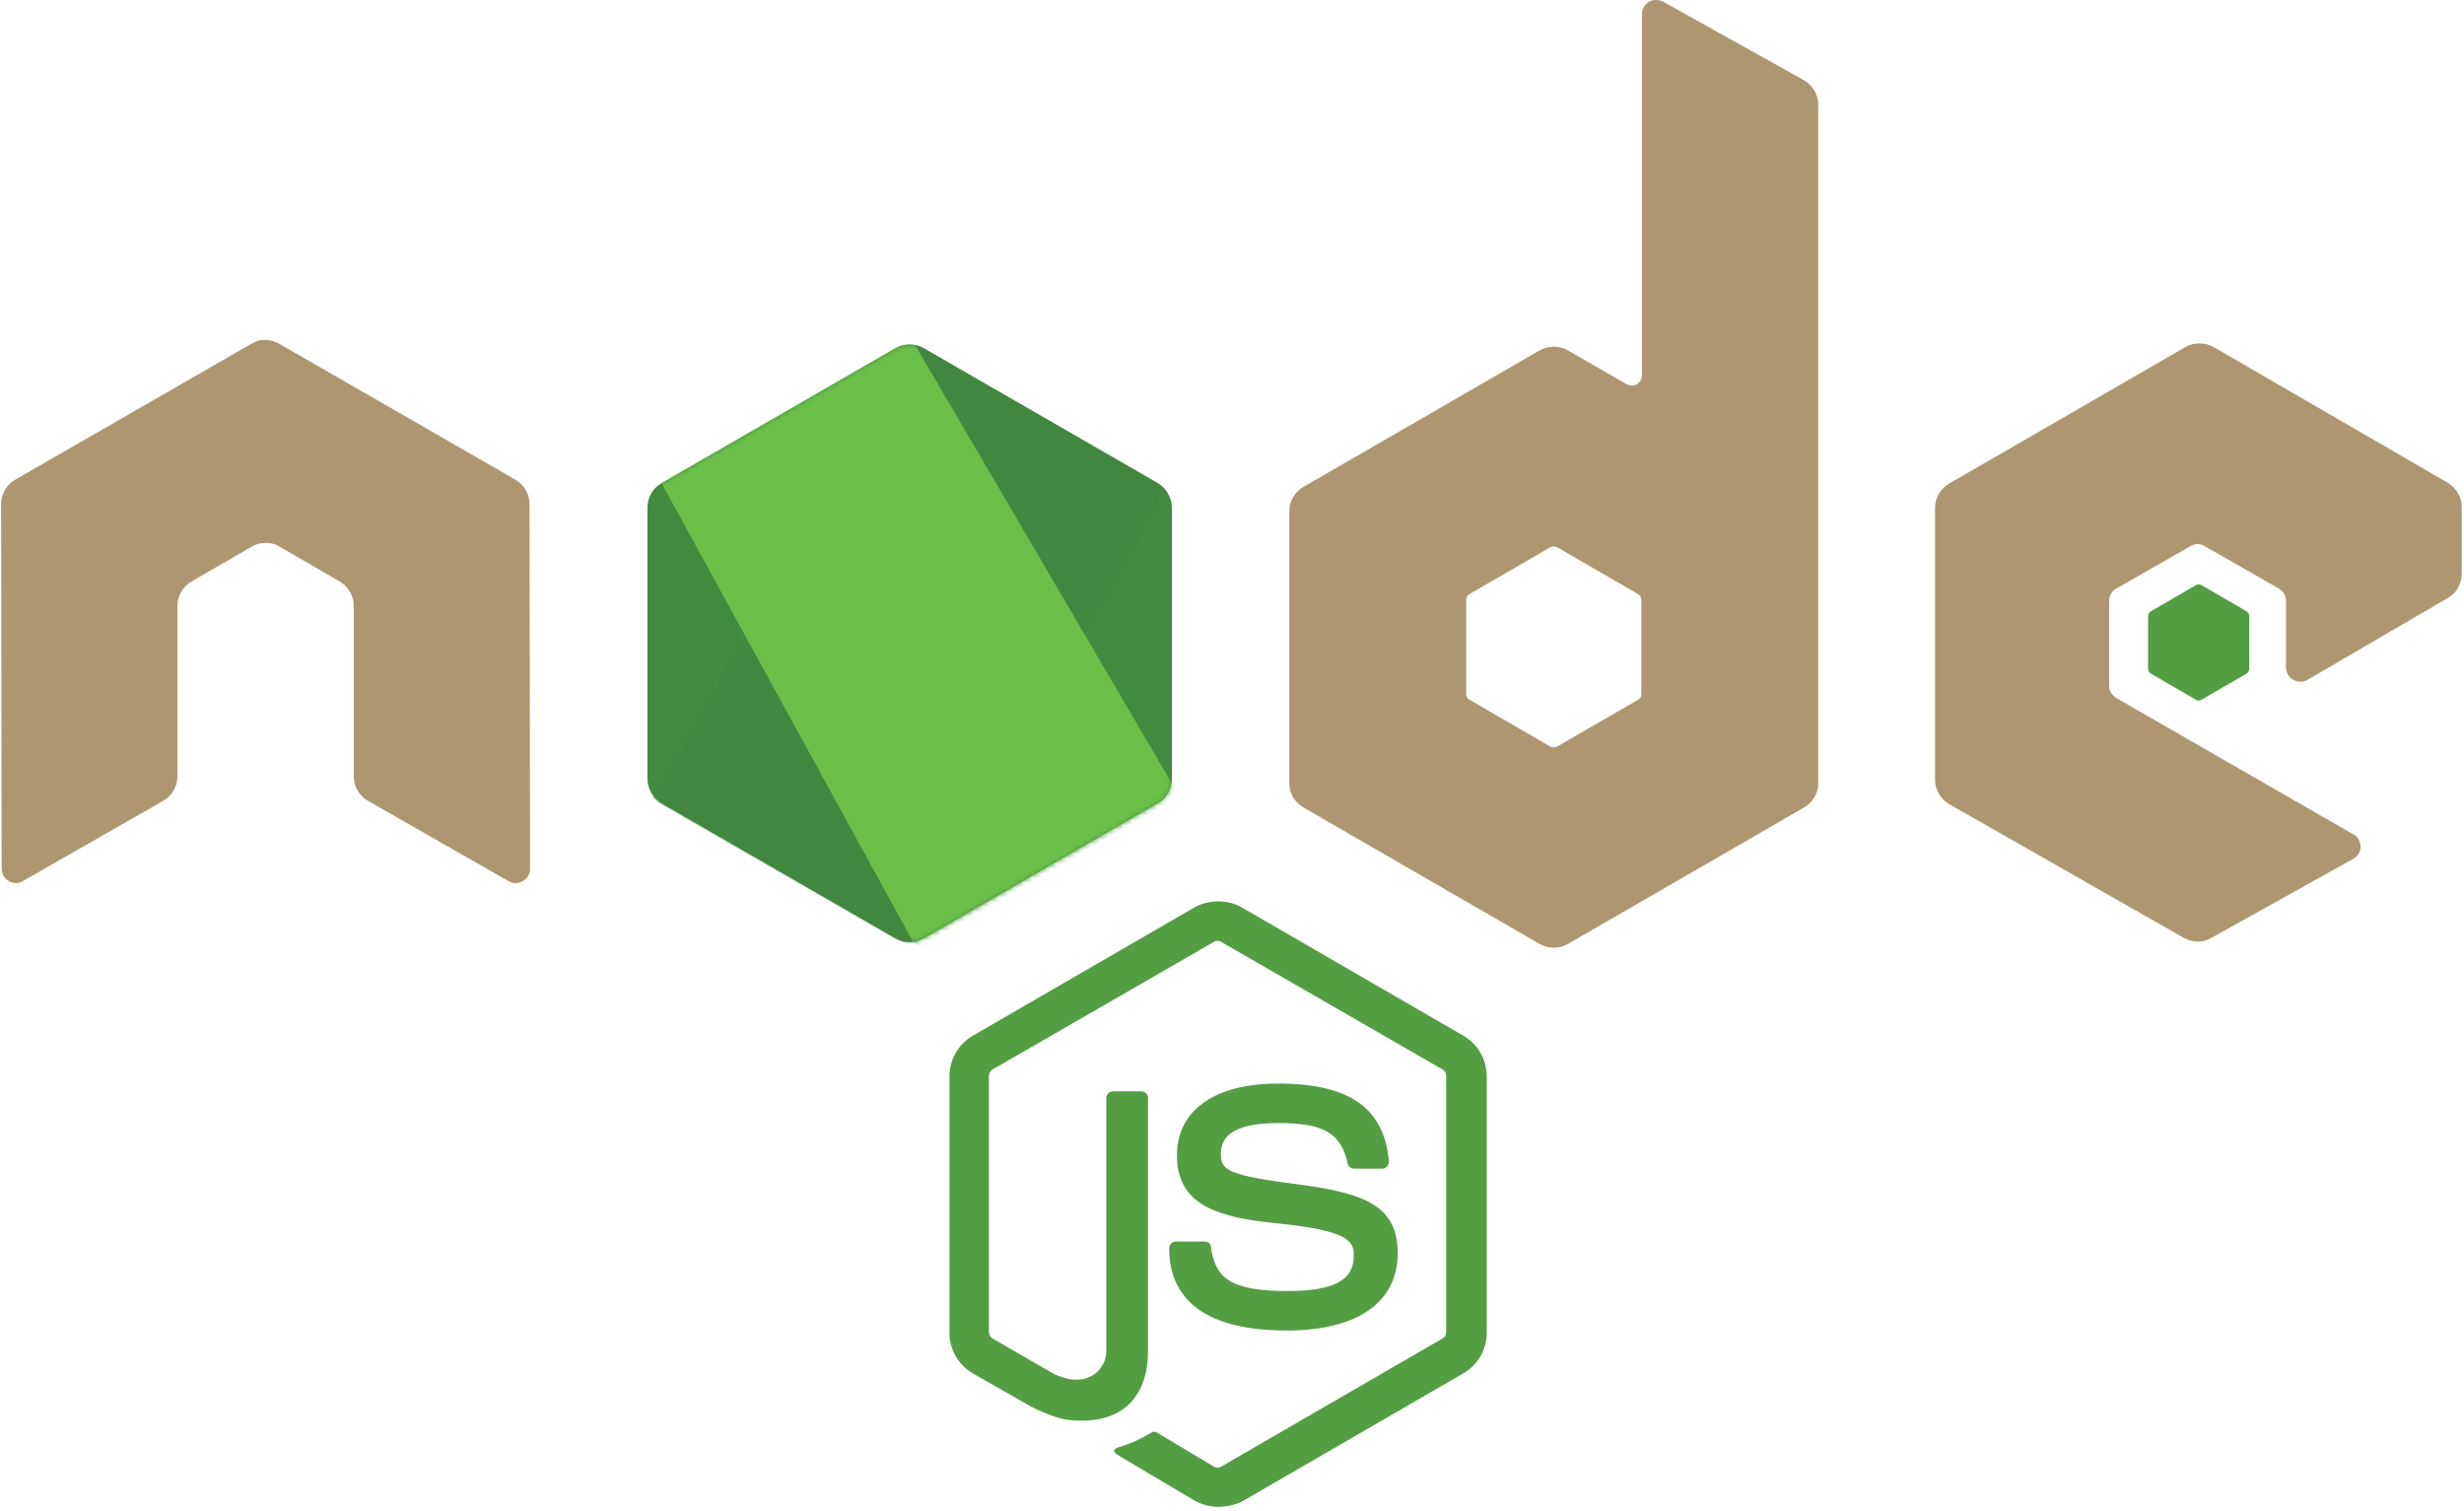 <svg width="512" height="314" viewBox="0 0 512 314" fill="none" xmlns="http://www.w3.org/2000/svg">
<g clip-path="url(#clip0_2286_950)">
<path d="M253.11 313.095C251.377 313.095 249.759 312.633 248.256 311.824L232.885 302.694C230.573 301.422 231.729 300.96 232.423 300.729C235.543 299.689 236.121 299.457 239.357 297.609C239.704 297.377 240.167 297.493 240.513 297.724L252.302 304.774C252.764 305.005 253.342 305.005 253.688 304.774L299.803 278.076C300.265 277.845 300.497 277.382 300.497 276.805V223.525C300.497 222.946 300.265 222.485 299.803 222.253L253.688 195.671C253.226 195.439 252.648 195.439 252.302 195.671L206.187 222.253C205.725 222.484 205.493 223.062 205.493 223.524V276.804C205.493 277.267 205.725 277.844 206.187 278.076L218.785 285.357C225.604 288.824 229.88 284.779 229.88 280.734V228.147C229.88 227.454 230.458 226.76 231.267 226.76H237.161C237.855 226.76 238.548 227.338 238.548 228.147V280.734C238.548 289.864 233.578 295.181 224.91 295.181C222.252 295.181 220.172 295.181 214.277 292.291L202.142 285.357C199.137 283.624 197.288 280.387 197.288 276.92V223.64C197.288 220.173 199.137 216.936 202.142 215.203L248.256 188.505C251.146 186.887 255.076 186.887 257.965 188.505L304.079 215.203C307.084 216.936 308.934 220.173 308.934 223.64V276.92C308.934 280.387 307.084 283.624 304.079 285.357L257.965 312.055C256.462 312.749 254.728 313.095 253.11 313.095ZM267.327 276.458C247.102 276.458 242.941 267.212 242.941 259.353C242.941 258.659 243.519 257.966 244.328 257.966H250.338C251.031 257.966 251.609 258.428 251.609 259.122C252.534 265.247 255.192 268.252 267.443 268.252C277.151 268.252 281.313 266.056 281.313 260.855C281.313 257.85 280.156 255.655 265.016 254.152C252.418 252.88 244.559 250.107 244.559 240.052C244.559 230.69 252.419 225.142 265.594 225.142C280.387 225.142 287.669 230.228 288.594 241.322C288.594 241.67 288.478 242.016 288.247 242.363C288.015 242.594 287.669 242.825 287.322 242.825H281.312C280.734 242.825 280.156 242.363 280.041 241.785C278.654 235.429 275.071 233.348 265.594 233.348C254.961 233.348 253.689 237.047 253.689 239.82C253.689 243.172 255.192 244.212 269.523 246.061C283.739 247.911 290.443 250.569 290.443 260.508C290.327 270.679 282.006 276.458 267.327 276.458Z" fill="#539E43"/>
<path d="M110.028 104.712C110.028 102.632 108.872 100.666 107.023 99.626L58.019 71.426C57.209 70.963 56.285 70.732 55.361 70.616H54.898C53.974 70.616 53.049 70.963 52.24 71.426L3.236 99.626C1.386 100.666 0.231 102.631 0.231 104.712L0.347 180.529C0.347 181.569 0.925 182.609 1.849 183.072C2.774 183.65 3.929 183.65 4.739 183.072L33.864 166.429C35.713 165.389 36.869 163.424 36.869 161.344V125.862C36.869 123.782 38.024 121.817 39.874 120.777L52.24 113.611C53.165 113.033 54.205 112.801 55.245 112.801C56.285 112.801 57.325 113.033 58.135 113.611L70.501 120.777C72.351 121.817 73.506 123.781 73.506 125.862V161.344C73.506 163.424 74.662 165.389 76.511 166.429L105.636 183.072C106.086 183.356 106.607 183.506 107.138 183.506C107.67 183.506 108.191 183.356 108.641 183.072C109.566 182.609 110.144 181.569 110.144 180.529L110.028 104.712ZM345.571 0.347C344.647 -0.116 343.491 -0.116 342.681 0.347C341.757 0.925 341.179 1.849 341.179 2.889V78.014C341.179 78.707 340.833 79.4 340.139 79.863C339.446 80.209 338.752 80.209 338.059 79.863L325.808 72.813C324.91 72.302 323.894 72.033 322.86 72.033C321.827 72.033 320.811 72.302 319.913 72.813L270.909 101.129C269.06 102.169 267.904 104.134 267.904 106.214V162.73C267.904 164.81 269.06 166.776 270.909 167.816L319.913 196.132C320.811 196.644 321.827 196.913 322.86 196.913C323.894 196.913 324.91 196.644 325.808 196.132L374.812 167.816C376.661 166.776 377.817 164.811 377.817 162.73V21.844C377.817 19.648 376.661 17.684 374.812 16.643L345.571 0.347ZM341.064 144.123C341.064 144.701 340.833 145.163 340.37 145.394L323.612 155.102C323.378 155.216 323.121 155.276 322.86 155.276C322.6 155.276 322.343 155.216 322.109 155.102L305.351 145.394C304.888 145.163 304.657 144.585 304.657 144.123V124.706C304.657 124.128 304.888 123.666 305.351 123.435L322.109 113.726C322.343 113.612 322.6 113.553 322.86 113.553C323.121 113.553 323.378 113.612 323.612 113.726L340.37 123.435C340.833 123.665 341.064 124.244 341.064 124.706V144.123ZM508.648 124.244C510.498 123.204 511.538 121.239 511.538 119.158V105.405C511.538 103.325 510.382 101.36 508.648 100.32L459.991 72.12C459.093 71.609 458.077 71.34 457.043 71.34C456.01 71.34 454.994 71.609 454.096 72.12L405.092 100.435C403.242 101.475 402.087 103.44 402.087 105.52V162.037C402.087 164.117 403.243 166.082 405.092 167.122L453.749 194.86C455.599 195.9 457.795 195.9 459.529 194.86L489 178.45C489.925 177.987 490.503 176.947 490.503 175.907C490.503 174.867 489.925 173.827 489 173.364L439.765 145.048C438.84 144.47 438.262 143.546 438.262 142.506V124.823C438.262 123.783 438.84 122.743 439.765 122.28L455.136 113.496C455.586 113.213 456.107 113.063 456.638 113.063C457.17 113.063 457.691 113.213 458.141 113.496L473.513 122.28C474.438 122.858 475.015 123.782 475.015 124.823V138.692C475.015 139.732 475.593 140.772 476.518 141.234C476.968 141.518 477.489 141.668 478.02 141.668C478.552 141.668 479.073 141.518 479.523 141.234L508.648 124.244Z" fill="#AE9670"/>
<path d="M456.292 121.586C456.464 121.472 456.665 121.412 456.87 121.412C457.076 121.412 457.276 121.472 457.448 121.586L466.81 127.018C467.156 127.25 467.387 127.596 467.387 128.058V138.923C467.387 139.385 467.157 139.732 466.81 139.963L457.448 145.395C457.276 145.508 457.076 145.568 456.87 145.568C456.665 145.568 456.464 145.508 456.292 145.395L446.931 139.963C446.584 139.732 446.353 139.385 446.353 138.923V128.059C446.353 127.596 446.583 127.249 446.931 127.019L456.292 121.586Z" fill="#539E43"/>
<path d="M191.971 72.35C191.073 71.839 190.057 71.57 189.024 71.57C187.99 71.57 186.975 71.839 186.077 72.35L137.42 100.433C135.57 101.473 134.53 103.438 134.53 105.518V161.804C134.53 163.884 135.686 165.849 137.42 166.889L186.077 194.974C186.975 195.486 187.99 195.754 189.024 195.754C190.057 195.754 191.073 195.486 191.971 194.974L240.629 166.889C242.478 165.849 243.519 163.884 243.519 161.804V105.519C243.519 103.439 242.362 101.474 240.629 100.434L191.971 72.35Z" fill="url(#paint0_linear_2286_950)"/>
<mask id="mask0_2286_950" style="mask-type:luminance" maskUnits="userSpaceOnUse" x="134" y="71" width="110" height="125">
<path d="M191.971 72.35C191.073 71.839 190.057 71.57 189.024 71.57C187.99 71.57 186.975 71.839 186.077 72.35L137.42 100.433C135.57 101.473 134.53 103.438 134.53 105.518V161.804C134.53 163.884 135.686 165.849 137.42 166.889L186.077 194.974C186.975 195.486 187.99 195.754 189.024 195.754C190.057 195.754 191.073 195.486 191.971 194.974L240.629 166.889C242.478 165.849 243.519 163.884 243.519 161.804V105.519C243.519 103.439 242.362 101.474 240.629 100.434L191.971 72.35Z" fill="white"/>
</mask>
<g mask="url(#mask0_2286_950)">
<path d="M240.744 100.433L191.856 72.35C191.375 72.107 190.872 71.913 190.353 71.772L135.57 165.619C136.024 166.174 136.572 166.643 137.189 167.006L186.077 195.091C187.464 195.9 189.082 196.131 190.584 195.668L242.016 101.59C241.669 101.128 241.206 100.779 240.744 100.433Z" fill="url(#paint1_linear_2286_950)"/>
</g>
<mask id="mask1_2286_950" style="mask-type:luminance" maskUnits="userSpaceOnUse" x="134" y="71" width="110" height="125">
<path d="M191.971 72.35C191.073 71.839 190.057 71.57 189.024 71.57C187.99 71.57 186.975 71.839 186.077 72.35L137.42 100.433C135.57 101.473 134.53 103.438 134.53 105.518V161.804C134.53 163.884 135.686 165.849 137.42 166.889L186.077 194.974C186.975 195.486 187.99 195.754 189.024 195.754C190.057 195.754 191.073 195.486 191.971 194.974L240.629 166.889C242.478 165.849 243.519 163.884 243.519 161.804V105.519C243.519 103.439 242.362 101.474 240.629 100.434L191.971 72.35Z" fill="white"/>
</mask>
<g mask="url(#mask1_2286_950)">
<path fill-rule="evenodd" clip-rule="evenodd" d="M240.86 166.89C242.247 166.081 243.287 164.694 243.75 163.192L190.121 71.656C188.734 71.425 187.231 71.54 185.961 72.349L137.419 100.319L189.774 195.784C190.535 195.659 191.275 195.426 191.97 195.091L240.86 166.89Z" fill="url(#paint2_linear_2286_950)"/>
<path fill-rule="evenodd" clip-rule="evenodd" d="M240.86 166.89L192.087 194.975C191.399 195.326 190.656 195.56 189.891 195.668L190.816 197.402L244.905 166.082V165.388L243.518 163.076C243.287 164.694 242.247 166.081 240.86 166.89Z" fill="url(#paint3_linear_2286_950)"/>
<path fill-rule="evenodd" clip-rule="evenodd" d="M240.86 166.89L192.087 194.975C191.399 195.326 190.656 195.56 189.891 195.668L190.816 197.402L244.905 166.082V165.388L243.518 163.076C243.287 164.694 242.247 166.081 240.86 166.89Z" fill="url(#paint4_linear_2286_950)"/>
</g>
</g>
<defs>
<linearGradient id="paint0_linear_2286_950" x1="7566.27" y1="2243.18" x2="2232.99" y2="10623.3" gradientUnits="userSpaceOnUse">
<stop stop-color="#41873F"/>
<stop offset="0.329" stop-color="#418B3D"/>
<stop offset="0.635" stop-color="#419637"/>
<stop offset="0.932" stop-color="#3FA92D"/>
<stop offset="1" stop-color="#3FAE2A"/>
</linearGradient>
<linearGradient id="paint1_linear_2286_950" x1="4742.23" y1="6920.07" x2="18099.2" y2="-336.807" gradientUnits="userSpaceOnUse">
<stop offset="0.138" stop-color="#41873F"/>
<stop offset="0.403" stop-color="#54A044"/>
<stop offset="0.714" stop-color="#66B848"/>
<stop offset="0.908" stop-color="#6CC04A"/>
</linearGradient>
<linearGradient id="paint2_linear_2286_950" x1="-329.268" y1="6282.84" x2="10929.9" y2="6282.84" gradientUnits="userSpaceOnUse">
<stop offset="0.092" stop-color="#6CC04A"/>
<stop offset="0.286" stop-color="#66B848"/>
<stop offset="0.597" stop-color="#54A044"/>
<stop offset="0.862" stop-color="#41873F"/>
</linearGradient>
<linearGradient id="paint3_linear_2286_950" x1="-5523.92" y1="1888.82" x2="5735.14" y2="1888.82" gradientUnits="userSpaceOnUse">
<stop offset="0.092" stop-color="#6CC04A"/>
<stop offset="0.286" stop-color="#66B848"/>
<stop offset="0.597" stop-color="#54A044"/>
<stop offset="0.862" stop-color="#41873F"/>
</linearGradient>
<linearGradient id="paint4_linear_2286_950" x1="7375.43" y1="-7082.08" x2="4523.08" y2="7864.2" gradientUnits="userSpaceOnUse">
<stop stop-color="#41873F"/>
<stop offset="0.329" stop-color="#418B3D"/>
<stop offset="0.635" stop-color="#419637"/>
<stop offset="0.932" stop-color="#3FA92D"/>
<stop offset="1" stop-color="#3FAE2A"/>
</linearGradient>
<clipPath id="clip0_2286_950">
<rect width="512" height="314" fill="white"/>
</clipPath>
</defs>
</svg>
